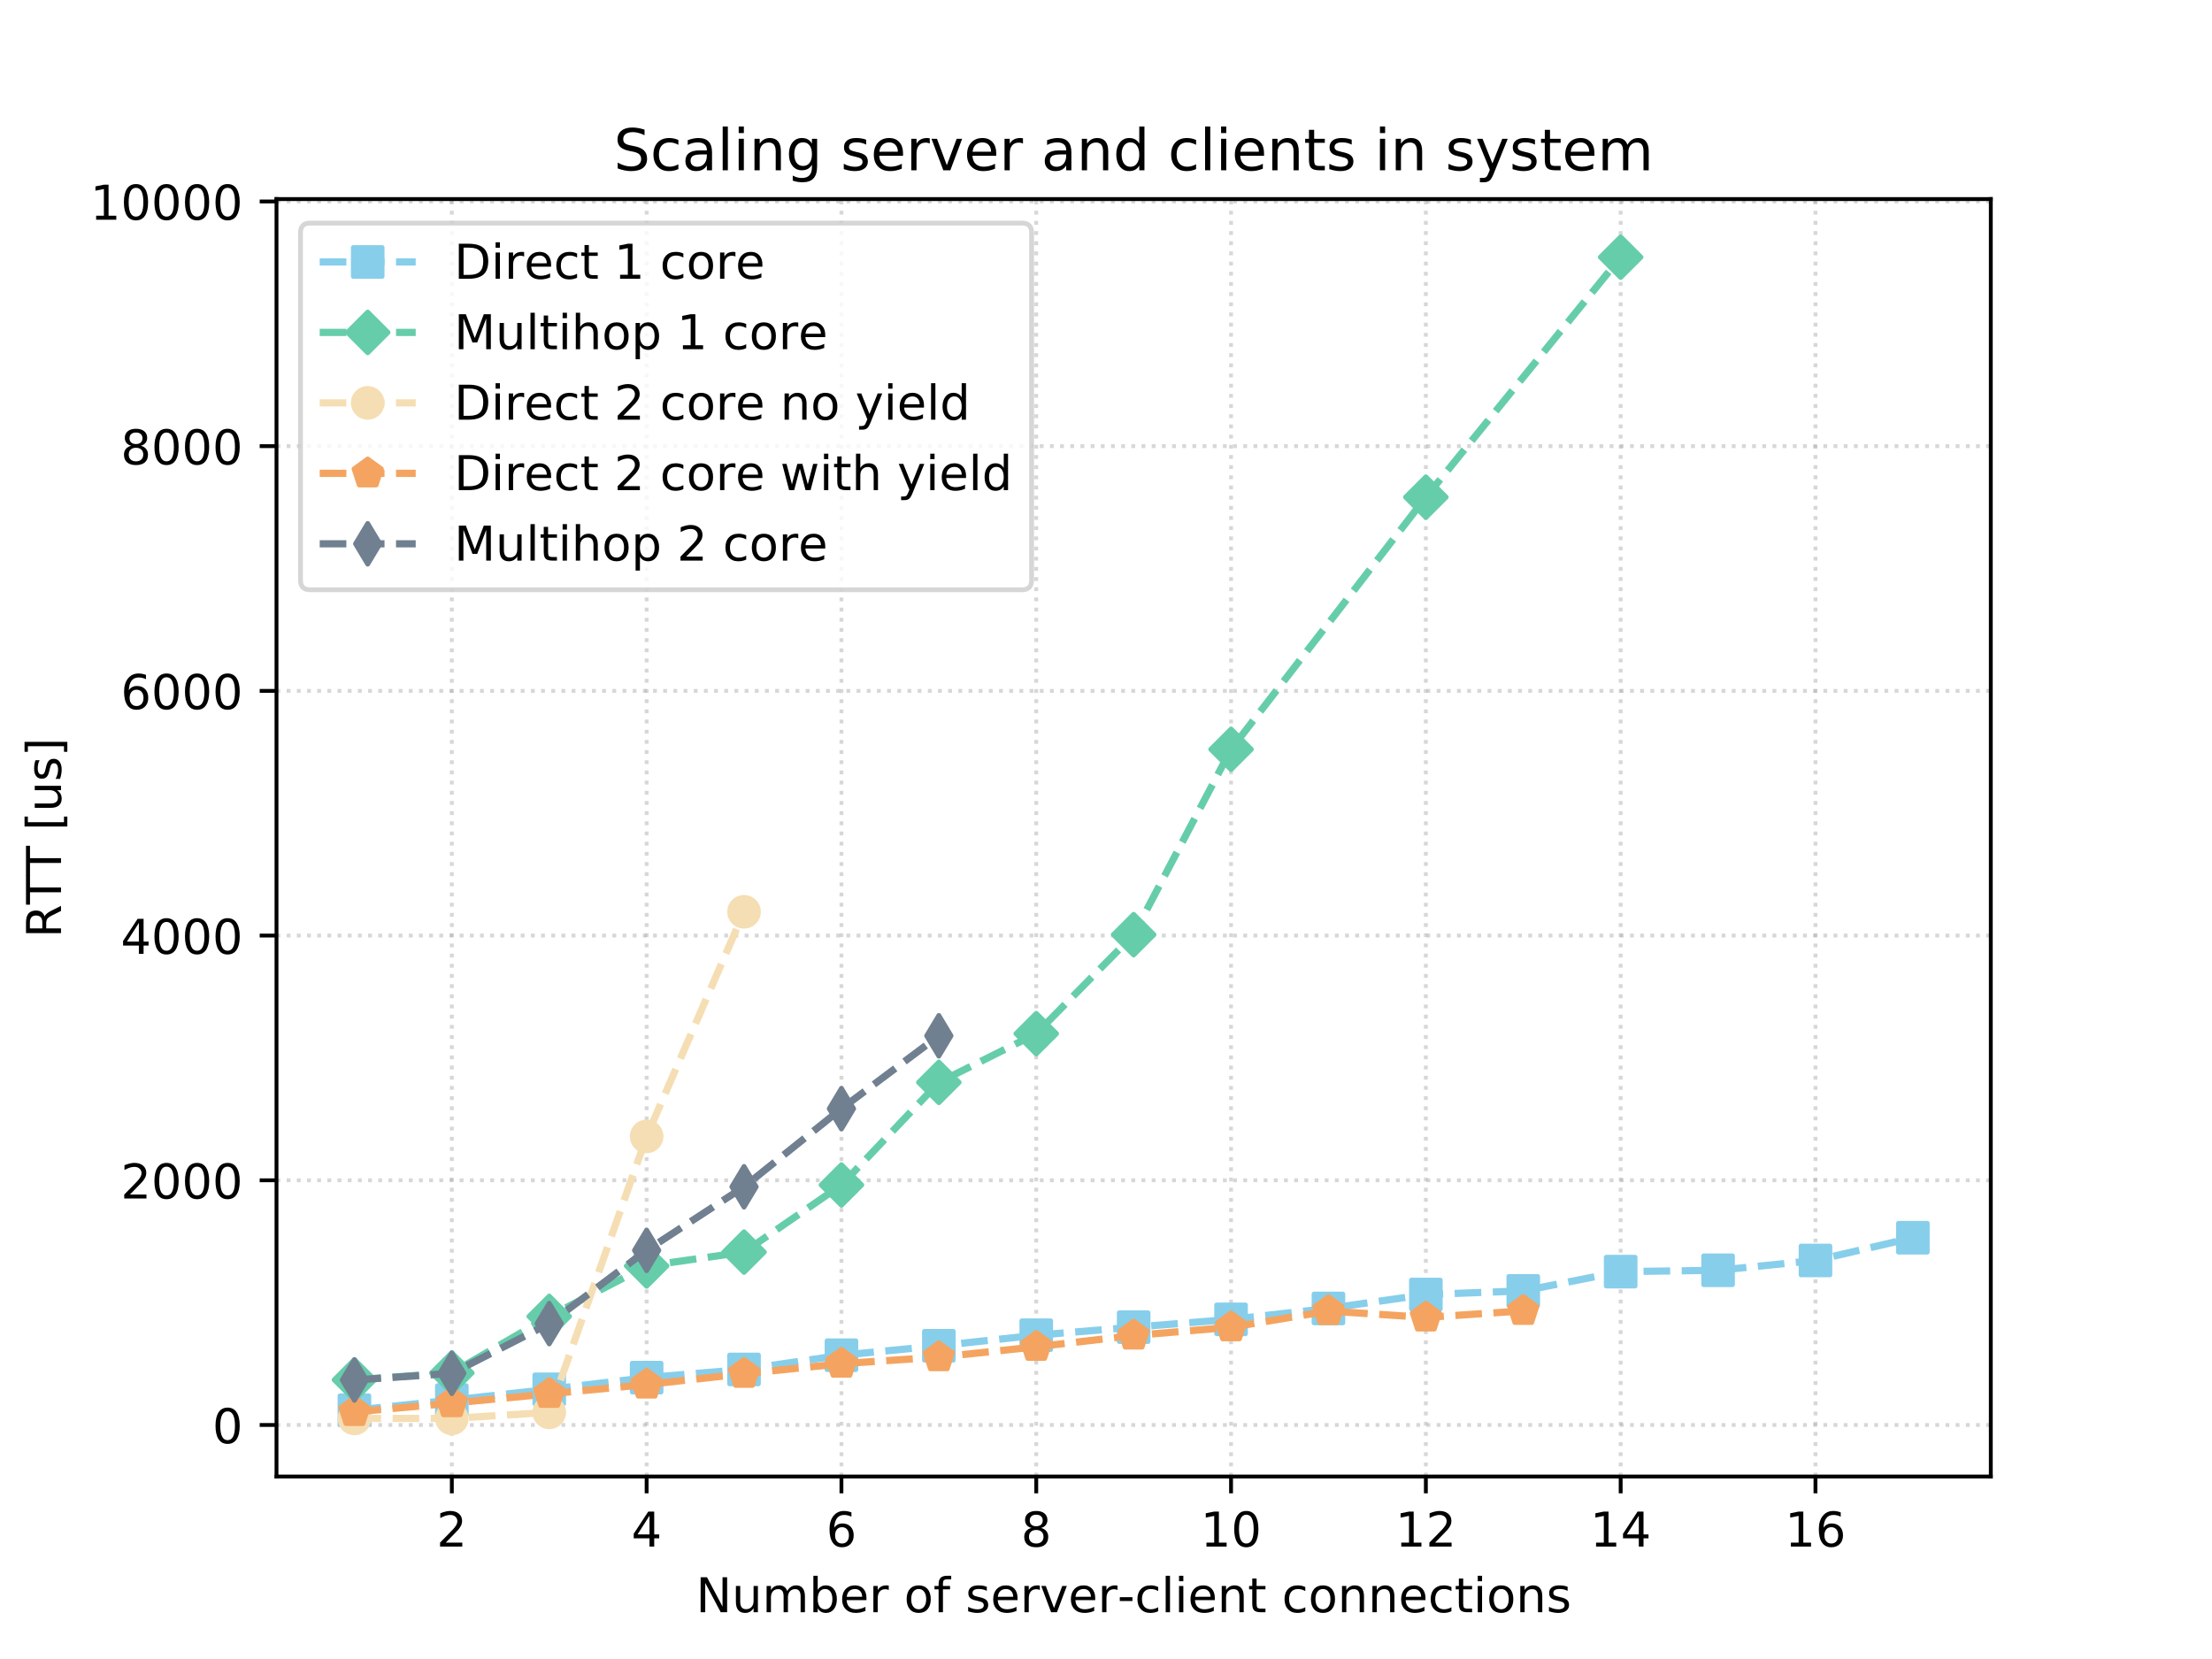 <?xml version="1.0" encoding="utf-8" standalone="no"?>
<!DOCTYPE svg PUBLIC "-//W3C//DTD SVG 1.1//EN"
  "http://www.w3.org/Graphics/SVG/1.1/DTD/svg11.dtd">
<!-- Created with matplotlib (https://matplotlib.org/) -->
<svg height="345.6pt" version="1.1" viewBox="0 0 460.8 345.6" width="460.8pt" xmlns="http://www.w3.org/2000/svg" xmlns:xlink="http://www.w3.org/1999/xlink">
 <defs>
  <style type="text/css">
*{stroke-linecap:butt;stroke-linejoin:round;}
  </style>
 </defs>
 <g id="figure_1">
  <g id="patch_1">
   <path d="M 0 345.6 
L 460.8 345.6 
L 460.8 0 
L 0 0 
z
" style="fill:#ffffff;"/>
  </g>
  <g id="axes_1">
   <g id="patch_2">
    <path d="M 57.6 307.584 
L 414.72 307.584 
L 414.72 41.472 
L 57.6 41.472 
z
" style="fill:#ffffff;"/>
   </g>
   <g id="matplotlib.axis_1">
    <g id="xtick_1">
     <g id="line2d_1">
      <path clip-path="url(#pd4f4e8d69c)" d="M 94.124 307.584 
L 94.124 41.472 
" style="fill:none;stroke:#b0b0b0;stroke-dasharray:0.8,1.32;stroke-dashoffset:0;stroke-opacity:0.5;stroke-width:0.8;"/>
     </g>
     <g id="line2d_2">
      <defs>
       <path d="M 0 0 
L 0 3.5 
" id="m2c331bbbce" style="stroke:#000000;stroke-width:0.8;"/>
      </defs>
      <g>
       <use style="stroke:#000000;stroke-width:0.8;" x="94.124" xlink:href="#m2c331bbbce" y="307.584"/>
      </g>
     </g>
     <g id="text_1">
      <!-- 2 -->
      <defs>
       <path d="M 19.188 8.297 
L 53.609 8.297 
L 53.609 0 
L 7.328 0 
L 7.328 8.297 
Q 12.938 14.109 22.625 23.891 
Q 32.328 33.688 34.812 36.531 
Q 39.547 41.844 41.422 45.531 
Q 43.312 49.219 43.312 52.781 
Q 43.312 58.594 39.234 62.25 
Q 35.156 65.922 28.609 65.922 
Q 23.969 65.922 18.812 64.312 
Q 13.672 62.703 7.812 59.422 
L 7.812 69.391 
Q 13.766 71.781 18.938 73 
Q 24.125 74.219 28.422 74.219 
Q 39.75 74.219 46.484 68.547 
Q 53.219 62.891 53.219 53.422 
Q 53.219 48.922 51.531 44.891 
Q 49.859 40.875 45.406 35.406 
Q 44.188 33.984 37.641 27.219 
Q 31.109 20.453 19.188 8.297 
z
" id="DejaVuSans-50"/>
      </defs>
      <g transform="translate(90.942 322.182)scale(0.1 -0.1)">
       <use xlink:href="#DejaVuSans-50"/>
      </g>
     </g>
    </g>
    <g id="xtick_2">
     <g id="line2d_3">
      <path clip-path="url(#pd4f4e8d69c)" d="M 134.705 307.584 
L 134.705 41.472 
" style="fill:none;stroke:#b0b0b0;stroke-dasharray:0.8,1.32;stroke-dashoffset:0;stroke-opacity:0.5;stroke-width:0.8;"/>
     </g>
     <g id="line2d_4">
      <g>
       <use style="stroke:#000000;stroke-width:0.8;" x="134.705" xlink:href="#m2c331bbbce" y="307.584"/>
      </g>
     </g>
     <g id="text_2">
      <!-- 4 -->
      <defs>
       <path d="M 37.797 64.312 
L 12.891 25.391 
L 37.797 25.391 
z
M 35.203 72.906 
L 47.609 72.906 
L 47.609 25.391 
L 58.016 25.391 
L 58.016 17.188 
L 47.609 17.188 
L 47.609 0 
L 37.797 0 
L 37.797 17.188 
L 4.891 17.188 
L 4.891 26.703 
z
" id="DejaVuSans-52"/>
      </defs>
      <g transform="translate(131.524 322.182)scale(0.1 -0.1)">
       <use xlink:href="#DejaVuSans-52"/>
      </g>
     </g>
    </g>
    <g id="xtick_3">
     <g id="line2d_5">
      <path clip-path="url(#pd4f4e8d69c)" d="M 175.287 307.584 
L 175.287 41.472 
" style="fill:none;stroke:#b0b0b0;stroke-dasharray:0.8,1.32;stroke-dashoffset:0;stroke-opacity:0.5;stroke-width:0.8;"/>
     </g>
     <g id="line2d_6">
      <g>
       <use style="stroke:#000000;stroke-width:0.8;" x="175.287" xlink:href="#m2c331bbbce" y="307.584"/>
      </g>
     </g>
     <g id="text_3">
      <!-- 6 -->
      <defs>
       <path d="M 33.016 40.375 
Q 26.375 40.375 22.484 35.828 
Q 18.609 31.297 18.609 23.391 
Q 18.609 15.531 22.484 10.953 
Q 26.375 6.391 33.016 6.391 
Q 39.656 6.391 43.531 10.953 
Q 47.406 15.531 47.406 23.391 
Q 47.406 31.297 43.531 35.828 
Q 39.656 40.375 33.016 40.375 
z
M 52.594 71.297 
L 52.594 62.312 
Q 48.875 64.062 45.094 64.984 
Q 41.312 65.922 37.594 65.922 
Q 27.828 65.922 22.672 59.328 
Q 17.531 52.734 16.797 39.406 
Q 19.672 43.656 24.016 45.922 
Q 28.375 48.188 33.594 48.188 
Q 44.578 48.188 50.953 41.516 
Q 57.328 34.859 57.328 23.391 
Q 57.328 12.156 50.688 5.359 
Q 44.047 -1.422 33.016 -1.422 
Q 20.359 -1.422 13.672 8.266 
Q 6.984 17.969 6.984 36.375 
Q 6.984 53.656 15.188 63.938 
Q 23.391 74.219 37.203 74.219 
Q 40.922 74.219 44.703 73.484 
Q 48.484 72.75 52.594 71.297 
z
" id="DejaVuSans-54"/>
      </defs>
      <g transform="translate(172.106 322.182)scale(0.1 -0.1)">
       <use xlink:href="#DejaVuSans-54"/>
      </g>
     </g>
    </g>
    <g id="xtick_4">
     <g id="line2d_7">
      <path clip-path="url(#pd4f4e8d69c)" d="M 215.869 307.584 
L 215.869 41.472 
" style="fill:none;stroke:#b0b0b0;stroke-dasharray:0.8,1.32;stroke-dashoffset:0;stroke-opacity:0.5;stroke-width:0.8;"/>
     </g>
     <g id="line2d_8">
      <g>
       <use style="stroke:#000000;stroke-width:0.8;" x="215.869" xlink:href="#m2c331bbbce" y="307.584"/>
      </g>
     </g>
     <g id="text_4">
      <!-- 8 -->
      <defs>
       <path d="M 31.781 34.625 
Q 24.75 34.625 20.719 30.859 
Q 16.703 27.094 16.703 20.516 
Q 16.703 13.922 20.719 10.156 
Q 24.75 6.391 31.781 6.391 
Q 38.812 6.391 42.859 10.172 
Q 46.922 13.969 46.922 20.516 
Q 46.922 27.094 42.891 30.859 
Q 38.875 34.625 31.781 34.625 
z
M 21.922 38.812 
Q 15.578 40.375 12.031 44.719 
Q 8.5 49.078 8.5 55.328 
Q 8.5 64.062 14.719 69.141 
Q 20.953 74.219 31.781 74.219 
Q 42.672 74.219 48.875 69.141 
Q 55.078 64.062 55.078 55.328 
Q 55.078 49.078 51.531 44.719 
Q 48 40.375 41.703 38.812 
Q 48.828 37.156 52.797 32.312 
Q 56.781 27.484 56.781 20.516 
Q 56.781 9.906 50.312 4.234 
Q 43.844 -1.422 31.781 -1.422 
Q 19.734 -1.422 13.25 4.234 
Q 6.781 9.906 6.781 20.516 
Q 6.781 27.484 10.781 32.312 
Q 14.797 37.156 21.922 38.812 
z
M 18.312 54.391 
Q 18.312 48.734 21.844 45.562 
Q 25.391 42.391 31.781 42.391 
Q 38.141 42.391 41.719 45.562 
Q 45.312 48.734 45.312 54.391 
Q 45.312 60.062 41.719 63.234 
Q 38.141 66.406 31.781 66.406 
Q 25.391 66.406 21.844 63.234 
Q 18.312 60.062 18.312 54.391 
z
" id="DejaVuSans-56"/>
      </defs>
      <g transform="translate(212.688 322.182)scale(0.1 -0.1)">
       <use xlink:href="#DejaVuSans-56"/>
      </g>
     </g>
    </g>
    <g id="xtick_5">
     <g id="line2d_9">
      <path clip-path="url(#pd4f4e8d69c)" d="M 256.451 307.584 
L 256.451 41.472 
" style="fill:none;stroke:#b0b0b0;stroke-dasharray:0.8,1.32;stroke-dashoffset:0;stroke-opacity:0.5;stroke-width:0.8;"/>
     </g>
     <g id="line2d_10">
      <g>
       <use style="stroke:#000000;stroke-width:0.8;" x="256.451" xlink:href="#m2c331bbbce" y="307.584"/>
      </g>
     </g>
     <g id="text_5">
      <!-- 10 -->
      <defs>
       <path d="M 12.406 8.297 
L 28.516 8.297 
L 28.516 63.922 
L 10.984 60.406 
L 10.984 69.391 
L 28.422 72.906 
L 38.281 72.906 
L 38.281 8.297 
L 54.391 8.297 
L 54.391 0 
L 12.406 0 
z
" id="DejaVuSans-49"/>
       <path d="M 31.781 66.406 
Q 24.172 66.406 20.328 58.906 
Q 16.5 51.422 16.5 36.375 
Q 16.5 21.391 20.328 13.891 
Q 24.172 6.391 31.781 6.391 
Q 39.453 6.391 43.281 13.891 
Q 47.125 21.391 47.125 36.375 
Q 47.125 51.422 43.281 58.906 
Q 39.453 66.406 31.781 66.406 
z
M 31.781 74.219 
Q 44.047 74.219 50.516 64.516 
Q 56.984 54.828 56.984 36.375 
Q 56.984 17.969 50.516 8.266 
Q 44.047 -1.422 31.781 -1.422 
Q 19.531 -1.422 13.062 8.266 
Q 6.594 17.969 6.594 36.375 
Q 6.594 54.828 13.062 64.516 
Q 19.531 74.219 31.781 74.219 
z
" id="DejaVuSans-48"/>
      </defs>
      <g transform="translate(250.088 322.182)scale(0.1 -0.1)">
       <use xlink:href="#DejaVuSans-49"/>
       <use x="63.623" xlink:href="#DejaVuSans-48"/>
      </g>
     </g>
    </g>
    <g id="xtick_6">
     <g id="line2d_11">
      <path clip-path="url(#pd4f4e8d69c)" d="M 297.033 307.584 
L 297.033 41.472 
" style="fill:none;stroke:#b0b0b0;stroke-dasharray:0.8,1.32;stroke-dashoffset:0;stroke-opacity:0.5;stroke-width:0.8;"/>
     </g>
     <g id="line2d_12">
      <g>
       <use style="stroke:#000000;stroke-width:0.8;" x="297.033" xlink:href="#m2c331bbbce" y="307.584"/>
      </g>
     </g>
     <g id="text_6">
      <!-- 12 -->
      <g transform="translate(290.67 322.182)scale(0.1 -0.1)">
       <use xlink:href="#DejaVuSans-49"/>
       <use x="63.623" xlink:href="#DejaVuSans-50"/>
      </g>
     </g>
    </g>
    <g id="xtick_7">
     <g id="line2d_13">
      <path clip-path="url(#pd4f4e8d69c)" d="M 337.615 307.584 
L 337.615 41.472 
" style="fill:none;stroke:#b0b0b0;stroke-dasharray:0.8,1.32;stroke-dashoffset:0;stroke-opacity:0.5;stroke-width:0.8;"/>
     </g>
     <g id="line2d_14">
      <g>
       <use style="stroke:#000000;stroke-width:0.8;" x="337.615" xlink:href="#m2c331bbbce" y="307.584"/>
      </g>
     </g>
     <g id="text_7">
      <!-- 14 -->
      <g transform="translate(331.252 322.182)scale(0.1 -0.1)">
       <use xlink:href="#DejaVuSans-49"/>
       <use x="63.623" xlink:href="#DejaVuSans-52"/>
      </g>
     </g>
    </g>
    <g id="xtick_8">
     <g id="line2d_15">
      <path clip-path="url(#pd4f4e8d69c)" d="M 378.196 307.584 
L 378.196 41.472 
" style="fill:none;stroke:#b0b0b0;stroke-dasharray:0.8,1.32;stroke-dashoffset:0;stroke-opacity:0.5;stroke-width:0.8;"/>
     </g>
     <g id="line2d_16">
      <g>
       <use style="stroke:#000000;stroke-width:0.8;" x="378.196" xlink:href="#m2c331bbbce" y="307.584"/>
      </g>
     </g>
     <g id="text_8">
      <!-- 16 -->
      <g transform="translate(371.834 322.182)scale(0.1 -0.1)">
       <use xlink:href="#DejaVuSans-49"/>
       <use x="63.623" xlink:href="#DejaVuSans-54"/>
      </g>
     </g>
    </g>
    <g id="text_9">
     <!-- Number of server-client connections -->
     <defs>
      <path d="M 9.812 72.906 
L 23.094 72.906 
L 55.422 11.922 
L 55.422 72.906 
L 64.984 72.906 
L 64.984 0 
L 51.703 0 
L 19.391 60.984 
L 19.391 0 
L 9.812 0 
z
" id="DejaVuSans-78"/>
      <path d="M 8.5 21.578 
L 8.5 54.688 
L 17.484 54.688 
L 17.484 21.922 
Q 17.484 14.156 20.5 10.266 
Q 23.531 6.391 29.594 6.391 
Q 36.859 6.391 41.078 11.031 
Q 45.312 15.672 45.312 23.688 
L 45.312 54.688 
L 54.297 54.688 
L 54.297 0 
L 45.312 0 
L 45.312 8.406 
Q 42.047 3.422 37.719 1 
Q 33.406 -1.422 27.688 -1.422 
Q 18.266 -1.422 13.375 4.438 
Q 8.5 10.297 8.5 21.578 
z
M 31.109 56 
z
" id="DejaVuSans-117"/>
      <path d="M 52 44.188 
Q 55.375 50.25 60.062 53.125 
Q 64.75 56 71.094 56 
Q 79.641 56 84.281 50.016 
Q 88.922 44.047 88.922 33.016 
L 88.922 0 
L 79.891 0 
L 79.891 32.719 
Q 79.891 40.578 77.094 44.375 
Q 74.312 48.188 68.609 48.188 
Q 61.625 48.188 57.562 43.547 
Q 53.516 38.922 53.516 30.906 
L 53.516 0 
L 44.484 0 
L 44.484 32.719 
Q 44.484 40.625 41.703 44.406 
Q 38.922 48.188 33.109 48.188 
Q 26.219 48.188 22.156 43.531 
Q 18.109 38.875 18.109 30.906 
L 18.109 0 
L 9.078 0 
L 9.078 54.688 
L 18.109 54.688 
L 18.109 46.188 
Q 21.188 51.219 25.484 53.609 
Q 29.781 56 35.688 56 
Q 41.656 56 45.828 52.969 
Q 50 49.953 52 44.188 
z
" id="DejaVuSans-109"/>
      <path d="M 48.688 27.297 
Q 48.688 37.203 44.609 42.844 
Q 40.531 48.484 33.406 48.484 
Q 26.266 48.484 22.188 42.844 
Q 18.109 37.203 18.109 27.297 
Q 18.109 17.391 22.188 11.75 
Q 26.266 6.109 33.406 6.109 
Q 40.531 6.109 44.609 11.75 
Q 48.688 17.391 48.688 27.297 
z
M 18.109 46.391 
Q 20.953 51.266 25.266 53.625 
Q 29.594 56 35.594 56 
Q 45.562 56 51.781 48.094 
Q 58.016 40.188 58.016 27.297 
Q 58.016 14.406 51.781 6.484 
Q 45.562 -1.422 35.594 -1.422 
Q 29.594 -1.422 25.266 0.953 
Q 20.953 3.328 18.109 8.203 
L 18.109 0 
L 9.078 0 
L 9.078 75.984 
L 18.109 75.984 
z
" id="DejaVuSans-98"/>
      <path d="M 56.203 29.594 
L 56.203 25.203 
L 14.891 25.203 
Q 15.484 15.922 20.484 11.062 
Q 25.484 6.203 34.422 6.203 
Q 39.594 6.203 44.453 7.469 
Q 49.312 8.734 54.109 11.281 
L 54.109 2.781 
Q 49.266 0.734 44.188 -0.344 
Q 39.109 -1.422 33.891 -1.422 
Q 20.797 -1.422 13.156 6.188 
Q 5.516 13.812 5.516 26.812 
Q 5.516 40.234 12.766 48.109 
Q 20.016 56 32.328 56 
Q 43.359 56 49.781 48.891 
Q 56.203 41.797 56.203 29.594 
z
M 47.219 32.234 
Q 47.125 39.594 43.094 43.984 
Q 39.062 48.391 32.422 48.391 
Q 24.906 48.391 20.391 44.141 
Q 15.875 39.891 15.188 32.172 
z
" id="DejaVuSans-101"/>
      <path d="M 41.109 46.297 
Q 39.594 47.172 37.812 47.578 
Q 36.031 48 33.891 48 
Q 26.266 48 22.188 43.047 
Q 18.109 38.094 18.109 28.812 
L 18.109 0 
L 9.078 0 
L 9.078 54.688 
L 18.109 54.688 
L 18.109 46.188 
Q 20.953 51.172 25.484 53.578 
Q 30.031 56 36.531 56 
Q 37.453 56 38.578 55.875 
Q 39.703 55.766 41.062 55.516 
z
" id="DejaVuSans-114"/>
      <path id="DejaVuSans-32"/>
      <path d="M 30.609 48.391 
Q 23.391 48.391 19.188 42.75 
Q 14.984 37.109 14.984 27.297 
Q 14.984 17.484 19.156 11.844 
Q 23.344 6.203 30.609 6.203 
Q 37.797 6.203 41.984 11.859 
Q 46.188 17.531 46.188 27.297 
Q 46.188 37.016 41.984 42.703 
Q 37.797 48.391 30.609 48.391 
z
M 30.609 56 
Q 42.328 56 49.016 48.375 
Q 55.719 40.766 55.719 27.297 
Q 55.719 13.875 49.016 6.219 
Q 42.328 -1.422 30.609 -1.422 
Q 18.844 -1.422 12.172 6.219 
Q 5.516 13.875 5.516 27.297 
Q 5.516 40.766 12.172 48.375 
Q 18.844 56 30.609 56 
z
" id="DejaVuSans-111"/>
      <path d="M 37.109 75.984 
L 37.109 68.5 
L 28.516 68.5 
Q 23.688 68.5 21.797 66.547 
Q 19.922 64.594 19.922 59.516 
L 19.922 54.688 
L 34.719 54.688 
L 34.719 47.703 
L 19.922 47.703 
L 19.922 0 
L 10.891 0 
L 10.891 47.703 
L 2.297 47.703 
L 2.297 54.688 
L 10.891 54.688 
L 10.891 58.5 
Q 10.891 67.625 15.141 71.797 
Q 19.391 75.984 28.609 75.984 
z
" id="DejaVuSans-102"/>
      <path d="M 44.281 53.078 
L 44.281 44.578 
Q 40.484 46.531 36.375 47.5 
Q 32.281 48.484 27.875 48.484 
Q 21.188 48.484 17.844 46.438 
Q 14.5 44.391 14.5 40.281 
Q 14.5 37.156 16.891 35.375 
Q 19.281 33.594 26.516 31.984 
L 29.594 31.297 
Q 39.156 29.25 43.188 25.516 
Q 47.219 21.781 47.219 15.094 
Q 47.219 7.469 41.188 3.016 
Q 35.156 -1.422 24.609 -1.422 
Q 20.219 -1.422 15.453 -0.562 
Q 10.688 0.297 5.422 2 
L 5.422 11.281 
Q 10.406 8.688 15.234 7.391 
Q 20.062 6.109 24.812 6.109 
Q 31.156 6.109 34.562 8.281 
Q 37.984 10.453 37.984 14.406 
Q 37.984 18.062 35.516 20.016 
Q 33.062 21.969 24.703 23.781 
L 21.578 24.516 
Q 13.234 26.266 9.516 29.906 
Q 5.812 33.547 5.812 39.891 
Q 5.812 47.609 11.281 51.797 
Q 16.75 56 26.812 56 
Q 31.781 56 36.172 55.266 
Q 40.578 54.547 44.281 53.078 
z
" id="DejaVuSans-115"/>
      <path d="M 2.984 54.688 
L 12.5 54.688 
L 29.594 8.797 
L 46.688 54.688 
L 56.203 54.688 
L 35.688 0 
L 23.484 0 
z
" id="DejaVuSans-118"/>
      <path d="M 4.891 31.391 
L 31.203 31.391 
L 31.203 23.391 
L 4.891 23.391 
z
" id="DejaVuSans-45"/>
      <path d="M 48.781 52.594 
L 48.781 44.188 
Q 44.969 46.297 41.141 47.344 
Q 37.312 48.391 33.406 48.391 
Q 24.656 48.391 19.812 42.844 
Q 14.984 37.312 14.984 27.297 
Q 14.984 17.281 19.812 11.734 
Q 24.656 6.203 33.406 6.203 
Q 37.312 6.203 41.141 7.25 
Q 44.969 8.297 48.781 10.406 
L 48.781 2.094 
Q 45.016 0.344 40.984 -0.531 
Q 36.969 -1.422 32.422 -1.422 
Q 20.062 -1.422 12.781 6.344 
Q 5.516 14.109 5.516 27.297 
Q 5.516 40.672 12.859 48.328 
Q 20.219 56 33.016 56 
Q 37.156 56 41.109 55.141 
Q 45.062 54.297 48.781 52.594 
z
" id="DejaVuSans-99"/>
      <path d="M 9.422 75.984 
L 18.406 75.984 
L 18.406 0 
L 9.422 0 
z
" id="DejaVuSans-108"/>
      <path d="M 9.422 54.688 
L 18.406 54.688 
L 18.406 0 
L 9.422 0 
z
M 9.422 75.984 
L 18.406 75.984 
L 18.406 64.594 
L 9.422 64.594 
z
" id="DejaVuSans-105"/>
      <path d="M 54.891 33.016 
L 54.891 0 
L 45.906 0 
L 45.906 32.719 
Q 45.906 40.484 42.875 44.328 
Q 39.844 48.188 33.797 48.188 
Q 26.516 48.188 22.312 43.547 
Q 18.109 38.922 18.109 30.906 
L 18.109 0 
L 9.078 0 
L 9.078 54.688 
L 18.109 54.688 
L 18.109 46.188 
Q 21.344 51.125 25.703 53.562 
Q 30.078 56 35.797 56 
Q 45.219 56 50.047 50.172 
Q 54.891 44.344 54.891 33.016 
z
" id="DejaVuSans-110"/>
      <path d="M 18.312 70.219 
L 18.312 54.688 
L 36.812 54.688 
L 36.812 47.703 
L 18.312 47.703 
L 18.312 18.016 
Q 18.312 11.328 20.141 9.422 
Q 21.969 7.516 27.594 7.516 
L 36.812 7.516 
L 36.812 0 
L 27.594 0 
Q 17.188 0 13.234 3.875 
Q 9.281 7.766 9.281 18.016 
L 9.281 47.703 
L 2.688 47.703 
L 2.688 54.688 
L 9.281 54.688 
L 9.281 70.219 
z
" id="DejaVuSans-116"/>
     </defs>
     <g transform="translate(144.973 335.861)scale(0.1 -0.1)">
      <use xlink:href="#DejaVuSans-78"/>
      <use x="74.805" xlink:href="#DejaVuSans-117"/>
      <use x="138.184" xlink:href="#DejaVuSans-109"/>
      <use x="235.596" xlink:href="#DejaVuSans-98"/>
      <use x="299.072" xlink:href="#DejaVuSans-101"/>
      <use x="360.596" xlink:href="#DejaVuSans-114"/>
      <use x="401.709" xlink:href="#DejaVuSans-32"/>
      <use x="433.496" xlink:href="#DejaVuSans-111"/>
      <use x="494.678" xlink:href="#DejaVuSans-102"/>
      <use x="529.883" xlink:href="#DejaVuSans-32"/>
      <use x="561.67" xlink:href="#DejaVuSans-115"/>
      <use x="613.77" xlink:href="#DejaVuSans-101"/>
      <use x="675.293" xlink:href="#DejaVuSans-114"/>
      <use x="716.406" xlink:href="#DejaVuSans-118"/>
      <use x="775.586" xlink:href="#DejaVuSans-101"/>
      <use x="837.109" xlink:href="#DejaVuSans-114"/>
      <use x="878.129" xlink:href="#DejaVuSans-45"/>
      <use x="914.213" xlink:href="#DejaVuSans-99"/>
      <use x="969.193" xlink:href="#DejaVuSans-108"/>
      <use x="996.977" xlink:href="#DejaVuSans-105"/>
      <use x="1024.76" xlink:href="#DejaVuSans-101"/>
      <use x="1086.283" xlink:href="#DejaVuSans-110"/>
      <use x="1149.662" xlink:href="#DejaVuSans-116"/>
      <use x="1188.871" xlink:href="#DejaVuSans-32"/>
      <use x="1220.658" xlink:href="#DejaVuSans-99"/>
      <use x="1275.639" xlink:href="#DejaVuSans-111"/>
      <use x="1336.82" xlink:href="#DejaVuSans-110"/>
      <use x="1400.199" xlink:href="#DejaVuSans-110"/>
      <use x="1463.578" xlink:href="#DejaVuSans-101"/>
      <use x="1525.102" xlink:href="#DejaVuSans-99"/>
      <use x="1580.082" xlink:href="#DejaVuSans-116"/>
      <use x="1619.291" xlink:href="#DejaVuSans-105"/>
      <use x="1647.074" xlink:href="#DejaVuSans-111"/>
      <use x="1708.256" xlink:href="#DejaVuSans-110"/>
      <use x="1771.635" xlink:href="#DejaVuSans-115"/>
     </g>
    </g>
   </g>
   <g id="matplotlib.axis_2">
    <g id="ytick_1">
     <g id="line2d_17">
      <path clip-path="url(#pd4f4e8d69c)" d="M 57.6 296.852 
L 414.72 296.852 
" style="fill:none;stroke:#b0b0b0;stroke-dasharray:0.8,1.32;stroke-dashoffset:0;stroke-opacity:0.5;stroke-width:0.8;"/>
     </g>
     <g id="line2d_18">
      <defs>
       <path d="M 0 0 
L -3.5 0 
" id="m72ff80adde" style="stroke:#000000;stroke-width:0.8;"/>
      </defs>
      <g>
       <use style="stroke:#000000;stroke-width:0.8;" x="57.6" xlink:href="#m72ff80adde" y="296.852"/>
      </g>
     </g>
     <g id="text_10">
      <!-- 0 -->
      <g transform="translate(44.237 300.651)scale(0.1 -0.1)">
       <use xlink:href="#DejaVuSans-48"/>
      </g>
     </g>
    </g>
    <g id="ytick_2">
     <g id="line2d_19">
      <path clip-path="url(#pd4f4e8d69c)" d="M 57.6 245.875 
L 414.72 245.875 
" style="fill:none;stroke:#b0b0b0;stroke-dasharray:0.8,1.32;stroke-dashoffset:0;stroke-opacity:0.5;stroke-width:0.8;"/>
     </g>
     <g id="line2d_20">
      <g>
       <use style="stroke:#000000;stroke-width:0.8;" x="57.6" xlink:href="#m72ff80adde" y="245.875"/>
      </g>
     </g>
     <g id="text_11">
      <!-- 2000 -->
      <g transform="translate(25.15 249.674)scale(0.1 -0.1)">
       <use xlink:href="#DejaVuSans-50"/>
       <use x="63.623" xlink:href="#DejaVuSans-48"/>
       <use x="127.246" xlink:href="#DejaVuSans-48"/>
       <use x="190.869" xlink:href="#DejaVuSans-48"/>
      </g>
     </g>
    </g>
    <g id="ytick_3">
     <g id="line2d_21">
      <path clip-path="url(#pd4f4e8d69c)" d="M 57.6 194.898 
L 414.72 194.898 
" style="fill:none;stroke:#b0b0b0;stroke-dasharray:0.8,1.32;stroke-dashoffset:0;stroke-opacity:0.5;stroke-width:0.8;"/>
     </g>
     <g id="line2d_22">
      <g>
       <use style="stroke:#000000;stroke-width:0.8;" x="57.6" xlink:href="#m72ff80adde" y="194.898"/>
      </g>
     </g>
     <g id="text_12">
      <!-- 4000 -->
      <g transform="translate(25.15 198.697)scale(0.1 -0.1)">
       <use xlink:href="#DejaVuSans-52"/>
       <use x="63.623" xlink:href="#DejaVuSans-48"/>
       <use x="127.246" xlink:href="#DejaVuSans-48"/>
       <use x="190.869" xlink:href="#DejaVuSans-48"/>
      </g>
     </g>
    </g>
    <g id="ytick_4">
     <g id="line2d_23">
      <path clip-path="url(#pd4f4e8d69c)" d="M 57.6 143.921 
L 414.72 143.921 
" style="fill:none;stroke:#b0b0b0;stroke-dasharray:0.8,1.32;stroke-dashoffset:0;stroke-opacity:0.5;stroke-width:0.8;"/>
     </g>
     <g id="line2d_24">
      <g>
       <use style="stroke:#000000;stroke-width:0.8;" x="57.6" xlink:href="#m72ff80adde" y="143.921"/>
      </g>
     </g>
     <g id="text_13">
      <!-- 6000 -->
      <g transform="translate(25.15 147.72)scale(0.1 -0.1)">
       <use xlink:href="#DejaVuSans-54"/>
       <use x="63.623" xlink:href="#DejaVuSans-48"/>
       <use x="127.246" xlink:href="#DejaVuSans-48"/>
       <use x="190.869" xlink:href="#DejaVuSans-48"/>
      </g>
     </g>
    </g>
    <g id="ytick_5">
     <g id="line2d_25">
      <path clip-path="url(#pd4f4e8d69c)" d="M 57.6 92.944 
L 414.72 92.944 
" style="fill:none;stroke:#b0b0b0;stroke-dasharray:0.8,1.32;stroke-dashoffset:0;stroke-opacity:0.5;stroke-width:0.8;"/>
     </g>
     <g id="line2d_26">
      <g>
       <use style="stroke:#000000;stroke-width:0.8;" x="57.6" xlink:href="#m72ff80adde" y="92.944"/>
      </g>
     </g>
     <g id="text_14">
      <!-- 8000 -->
      <g transform="translate(25.15 96.743)scale(0.1 -0.1)">
       <use xlink:href="#DejaVuSans-56"/>
       <use x="63.623" xlink:href="#DejaVuSans-48"/>
       <use x="127.246" xlink:href="#DejaVuSans-48"/>
       <use x="190.869" xlink:href="#DejaVuSans-48"/>
      </g>
     </g>
    </g>
    <g id="ytick_6">
     <g id="line2d_27">
      <path clip-path="url(#pd4f4e8d69c)" d="M 57.6 41.967 
L 414.72 41.967 
" style="fill:none;stroke:#b0b0b0;stroke-dasharray:0.8,1.32;stroke-dashoffset:0;stroke-opacity:0.5;stroke-width:0.8;"/>
     </g>
     <g id="line2d_28">
      <g>
       <use style="stroke:#000000;stroke-width:0.8;" x="57.6" xlink:href="#m72ff80adde" y="41.967"/>
      </g>
     </g>
     <g id="text_15">
      <!-- 10000 -->
      <g transform="translate(18.788 45.767)scale(0.1 -0.1)">
       <use xlink:href="#DejaVuSans-49"/>
       <use x="63.623" xlink:href="#DejaVuSans-48"/>
       <use x="127.246" xlink:href="#DejaVuSans-48"/>
       <use x="190.869" xlink:href="#DejaVuSans-48"/>
       <use x="254.492" xlink:href="#DejaVuSans-48"/>
      </g>
     </g>
    </g>
    <g id="text_16">
     <!-- RTT [us] -->
     <defs>
      <path d="M 44.391 34.188 
Q 47.562 33.109 50.562 29.594 
Q 53.562 26.078 56.594 19.922 
L 66.609 0 
L 56 0 
L 46.688 18.703 
Q 43.062 26.031 39.672 28.422 
Q 36.281 30.812 30.422 30.812 
L 19.672 30.812 
L 19.672 0 
L 9.812 0 
L 9.812 72.906 
L 32.078 72.906 
Q 44.578 72.906 50.734 67.672 
Q 56.891 62.453 56.891 51.906 
Q 56.891 45.016 53.688 40.469 
Q 50.484 35.938 44.391 34.188 
z
M 19.672 64.797 
L 19.672 38.922 
L 32.078 38.922 
Q 39.203 38.922 42.844 42.219 
Q 46.484 45.516 46.484 51.906 
Q 46.484 58.297 42.844 61.547 
Q 39.203 64.797 32.078 64.797 
z
" id="DejaVuSans-82"/>
      <path d="M -0.297 72.906 
L 61.375 72.906 
L 61.375 64.594 
L 35.5 64.594 
L 35.5 0 
L 25.594 0 
L 25.594 64.594 
L -0.297 64.594 
z
" id="DejaVuSans-84"/>
      <path d="M 8.594 75.984 
L 29.297 75.984 
L 29.297 69 
L 17.578 69 
L 17.578 -6.203 
L 29.297 -6.203 
L 29.297 -13.188 
L 8.594 -13.188 
z
" id="DejaVuSans-91"/>
      <path d="M 30.422 75.984 
L 30.422 -13.188 
L 9.719 -13.188 
L 9.719 -6.203 
L 21.391 -6.203 
L 21.391 69 
L 9.719 69 
L 9.719 75.984 
z
" id="DejaVuSans-93"/>
     </defs>
     <g transform="translate(12.708 195.368)rotate(-90)scale(0.1 -0.1)">
      <use xlink:href="#DejaVuSans-82"/>
      <use x="69.373" xlink:href="#DejaVuSans-84"/>
      <use x="130.441" xlink:href="#DejaVuSans-84"/>
      <use x="191.525" xlink:href="#DejaVuSans-32"/>
      <use x="223.312" xlink:href="#DejaVuSans-91"/>
      <use x="262.326" xlink:href="#DejaVuSans-117"/>
      <use x="325.705" xlink:href="#DejaVuSans-115"/>
      <use x="377.805" xlink:href="#DejaVuSans-93"/>
     </g>
    </g>
   </g>
   <g id="line2d_29">
    <path clip-path="url(#pd4f4e8d69c)" d="M 73.833 293.766 
L 94.124 291.671 
L 114.415 289.42 
L 134.705 286.985 
L 154.996 285.275 
L 175.287 282.316 
L 195.578 280.348 
L 215.869 278.147 
L 236.16 276.475 
L 256.451 274.845 
L 276.742 272.575 
L 297.033 269.674 
L 317.324 268.916 
L 337.615 264.902 
L 357.905 264.622 
L 378.196 262.577 
L 398.487 257.84 
" style="fill:none;stroke:#87ceeb;stroke-dasharray:5.55,2.4;stroke-dashoffset:0;stroke-width:1.5;"/>
    <defs>
     <path d="M -3 3 
L 3 3 
L 3 -3 
L -3 -3 
z
" id="md64b7a6329" style="stroke:#87ceeb;stroke-linejoin:miter;"/>
    </defs>
    <g clip-path="url(#pd4f4e8d69c)">
     <use style="fill:#87ceeb;stroke:#87ceeb;stroke-linejoin:miter;" x="73.833" xlink:href="#md64b7a6329" y="293.766"/>
     <use style="fill:#87ceeb;stroke:#87ceeb;stroke-linejoin:miter;" x="94.124" xlink:href="#md64b7a6329" y="291.671"/>
     <use style="fill:#87ceeb;stroke:#87ceeb;stroke-linejoin:miter;" x="114.415" xlink:href="#md64b7a6329" y="289.42"/>
     <use style="fill:#87ceeb;stroke:#87ceeb;stroke-linejoin:miter;" x="134.705" xlink:href="#md64b7a6329" y="286.985"/>
     <use style="fill:#87ceeb;stroke:#87ceeb;stroke-linejoin:miter;" x="154.996" xlink:href="#md64b7a6329" y="285.275"/>
     <use style="fill:#87ceeb;stroke:#87ceeb;stroke-linejoin:miter;" x="175.287" xlink:href="#md64b7a6329" y="282.316"/>
     <use style="fill:#87ceeb;stroke:#87ceeb;stroke-linejoin:miter;" x="195.578" xlink:href="#md64b7a6329" y="280.348"/>
     <use style="fill:#87ceeb;stroke:#87ceeb;stroke-linejoin:miter;" x="215.869" xlink:href="#md64b7a6329" y="278.147"/>
     <use style="fill:#87ceeb;stroke:#87ceeb;stroke-linejoin:miter;" x="236.16" xlink:href="#md64b7a6329" y="276.475"/>
     <use style="fill:#87ceeb;stroke:#87ceeb;stroke-linejoin:miter;" x="256.451" xlink:href="#md64b7a6329" y="274.845"/>
     <use style="fill:#87ceeb;stroke:#87ceeb;stroke-linejoin:miter;" x="276.742" xlink:href="#md64b7a6329" y="272.575"/>
     <use style="fill:#87ceeb;stroke:#87ceeb;stroke-linejoin:miter;" x="297.033" xlink:href="#md64b7a6329" y="269.674"/>
     <use style="fill:#87ceeb;stroke:#87ceeb;stroke-linejoin:miter;" x="317.324" xlink:href="#md64b7a6329" y="268.916"/>
     <use style="fill:#87ceeb;stroke:#87ceeb;stroke-linejoin:miter;" x="337.615" xlink:href="#md64b7a6329" y="264.902"/>
     <use style="fill:#87ceeb;stroke:#87ceeb;stroke-linejoin:miter;" x="357.905" xlink:href="#md64b7a6329" y="264.622"/>
     <use style="fill:#87ceeb;stroke:#87ceeb;stroke-linejoin:miter;" x="378.196" xlink:href="#md64b7a6329" y="262.577"/>
     <use style="fill:#87ceeb;stroke:#87ceeb;stroke-linejoin:miter;" x="398.487" xlink:href="#md64b7a6329" y="257.84"/>
    </g>
   </g>
   <g id="line2d_30">
    <path clip-path="url(#pd4f4e8d69c)" d="M 73.833 287.442 
L 94.124 286.001 
L 114.415 274.23 
L 134.705 263.717 
L 154.996 260.833 
L 175.287 246.851 
L 195.578 225.477 
L 215.869 215.326 
L 236.16 194.705 
L 256.451 156.094 
L 297.033 103.566 
L 337.615 53.568 
" style="fill:none;stroke:#66cdaa;stroke-dasharray:5.55,2.4;stroke-dashoffset:0;stroke-width:1.5;"/>
    <defs>
     <path d="M -0 4.243 
L 4.243 0 
L 0 -4.243 
L -4.243 -0 
z
" id="md7c2926a74" style="stroke:#66cdaa;stroke-linejoin:miter;"/>
    </defs>
    <g clip-path="url(#pd4f4e8d69c)">
     <use style="fill:#66cdaa;stroke:#66cdaa;stroke-linejoin:miter;" x="73.833" xlink:href="#md7c2926a74" y="287.442"/>
     <use style="fill:#66cdaa;stroke:#66cdaa;stroke-linejoin:miter;" x="94.124" xlink:href="#md7c2926a74" y="286.001"/>
     <use style="fill:#66cdaa;stroke:#66cdaa;stroke-linejoin:miter;" x="114.415" xlink:href="#md7c2926a74" y="274.23"/>
     <use style="fill:#66cdaa;stroke:#66cdaa;stroke-linejoin:miter;" x="134.705" xlink:href="#md7c2926a74" y="263.717"/>
     <use style="fill:#66cdaa;stroke:#66cdaa;stroke-linejoin:miter;" x="154.996" xlink:href="#md7c2926a74" y="260.833"/>
     <use style="fill:#66cdaa;stroke:#66cdaa;stroke-linejoin:miter;" x="175.287" xlink:href="#md7c2926a74" y="246.851"/>
     <use style="fill:#66cdaa;stroke:#66cdaa;stroke-linejoin:miter;" x="195.578" xlink:href="#md7c2926a74" y="225.477"/>
     <use style="fill:#66cdaa;stroke:#66cdaa;stroke-linejoin:miter;" x="215.869" xlink:href="#md7c2926a74" y="215.326"/>
     <use style="fill:#66cdaa;stroke:#66cdaa;stroke-linejoin:miter;" x="236.16" xlink:href="#md7c2926a74" y="194.705"/>
     <use style="fill:#66cdaa;stroke:#66cdaa;stroke-linejoin:miter;" x="256.451" xlink:href="#md7c2926a74" y="156.094"/>
     <use style="fill:#66cdaa;stroke:#66cdaa;stroke-linejoin:miter;" x="297.033" xlink:href="#md7c2926a74" y="103.566"/>
     <use style="fill:#66cdaa;stroke:#66cdaa;stroke-linejoin:miter;" x="337.615" xlink:href="#md7c2926a74" y="53.568"/>
    </g>
   </g>
   <g id="line2d_31">
    <path clip-path="url(#pd4f4e8d69c)" d="M 73.833 295.488 
L 94.124 295.482 
L 114.415 294.218 
L 134.705 236.736 
L 154.996 189.945 
" style="fill:none;stroke:#f5deb3;stroke-dasharray:5.55,2.4;stroke-dashoffset:0;stroke-width:1.5;"/>
    <defs>
     <path d="M 0 3 
C 0.796 3 1.559 2.684 2.121 2.121 
C 2.684 1.559 3 0.796 3 0 
C 3 -0.796 2.684 -1.559 2.121 -2.121 
C 1.559 -2.684 0.796 -3 0 -3 
C -0.796 -3 -1.559 -2.684 -2.121 -2.121 
C -2.684 -1.559 -3 -0.796 -3 0 
C -3 0.796 -2.684 1.559 -2.121 2.121 
C -1.559 2.684 -0.796 3 0 3 
z
" id="m8ebc34d972" style="stroke:#f5deb3;"/>
    </defs>
    <g clip-path="url(#pd4f4e8d69c)">
     <use style="fill:#f5deb3;stroke:#f5deb3;" x="73.833" xlink:href="#m8ebc34d972" y="295.488"/>
     <use style="fill:#f5deb3;stroke:#f5deb3;" x="94.124" xlink:href="#m8ebc34d972" y="295.482"/>
     <use style="fill:#f5deb3;stroke:#f5deb3;" x="114.415" xlink:href="#m8ebc34d972" y="294.218"/>
     <use style="fill:#f5deb3;stroke:#f5deb3;" x="134.705" xlink:href="#m8ebc34d972" y="236.736"/>
     <use style="fill:#f5deb3;stroke:#f5deb3;" x="154.996" xlink:href="#m8ebc34d972" y="189.945"/>
    </g>
   </g>
   <g id="line2d_32">
    <path clip-path="url(#pd4f4e8d69c)" d="M 73.833 294.134 
L 94.124 292.299 
L 114.415 290.363 
L 134.705 288.42 
L 154.996 286.181 
L 175.287 284.077 
L 195.578 282.717 
L 215.869 280.562 
L 236.16 278.211 
L 256.451 276.487 
L 276.742 273.114 
L 297.033 274.448 
L 317.324 273.078 
" style="fill:none;stroke:#f4a460;stroke-dasharray:5.55,2.4;stroke-dashoffset:0;stroke-width:1.5;"/>
    <defs>
     <path d="M 0 -3 
L -2.853 -0.927 
L -1.763 2.427 
L 1.763 2.427 
L 2.853 -0.927 
z
" id="m7fa429ec26" style="stroke:#f4a460;stroke-linejoin:miter;"/>
    </defs>
    <g clip-path="url(#pd4f4e8d69c)">
     <use style="fill:#f4a460;stroke:#f4a460;stroke-linejoin:miter;" x="73.833" xlink:href="#m7fa429ec26" y="294.134"/>
     <use style="fill:#f4a460;stroke:#f4a460;stroke-linejoin:miter;" x="94.124" xlink:href="#m7fa429ec26" y="292.299"/>
     <use style="fill:#f4a460;stroke:#f4a460;stroke-linejoin:miter;" x="114.415" xlink:href="#m7fa429ec26" y="290.363"/>
     <use style="fill:#f4a460;stroke:#f4a460;stroke-linejoin:miter;" x="134.705" xlink:href="#m7fa429ec26" y="288.42"/>
     <use style="fill:#f4a460;stroke:#f4a460;stroke-linejoin:miter;" x="154.996" xlink:href="#m7fa429ec26" y="286.181"/>
     <use style="fill:#f4a460;stroke:#f4a460;stroke-linejoin:miter;" x="175.287" xlink:href="#m7fa429ec26" y="284.077"/>
     <use style="fill:#f4a460;stroke:#f4a460;stroke-linejoin:miter;" x="195.578" xlink:href="#m7fa429ec26" y="282.717"/>
     <use style="fill:#f4a460;stroke:#f4a460;stroke-linejoin:miter;" x="215.869" xlink:href="#m7fa429ec26" y="280.562"/>
     <use style="fill:#f4a460;stroke:#f4a460;stroke-linejoin:miter;" x="236.16" xlink:href="#m7fa429ec26" y="278.211"/>
     <use style="fill:#f4a460;stroke:#f4a460;stroke-linejoin:miter;" x="256.451" xlink:href="#m7fa429ec26" y="276.487"/>
     <use style="fill:#f4a460;stroke:#f4a460;stroke-linejoin:miter;" x="276.742" xlink:href="#m7fa429ec26" y="273.114"/>
     <use style="fill:#f4a460;stroke:#f4a460;stroke-linejoin:miter;" x="297.033" xlink:href="#m7fa429ec26" y="274.448"/>
     <use style="fill:#f4a460;stroke:#f4a460;stroke-linejoin:miter;" x="317.324" xlink:href="#m7fa429ec26" y="273.078"/>
    </g>
   </g>
   <g id="line2d_33">
    <path clip-path="url(#pd4f4e8d69c)" d="M 73.833 287.476 
L 94.124 286.093 
L 114.415 275.726 
L 134.705 260.47 
L 154.996 247.228 
L 175.287 230.959 
L 195.578 215.773 
" style="fill:none;stroke:#708090;stroke-dasharray:5.55,2.4;stroke-dashoffset:0;stroke-width:1.5;"/>
    <defs>
     <path d="M -0 4.243 
L 2.546 0 
L 0 -4.243 
L -2.546 -0 
z
" id="m821b8dd43e" style="stroke:#708090;stroke-linejoin:miter;"/>
    </defs>
    <g clip-path="url(#pd4f4e8d69c)">
     <use style="fill:#708090;stroke:#708090;stroke-linejoin:miter;" x="73.833" xlink:href="#m821b8dd43e" y="287.476"/>
     <use style="fill:#708090;stroke:#708090;stroke-linejoin:miter;" x="94.124" xlink:href="#m821b8dd43e" y="286.093"/>
     <use style="fill:#708090;stroke:#708090;stroke-linejoin:miter;" x="114.415" xlink:href="#m821b8dd43e" y="275.726"/>
     <use style="fill:#708090;stroke:#708090;stroke-linejoin:miter;" x="134.705" xlink:href="#m821b8dd43e" y="260.47"/>
     <use style="fill:#708090;stroke:#708090;stroke-linejoin:miter;" x="154.996" xlink:href="#m821b8dd43e" y="247.228"/>
     <use style="fill:#708090;stroke:#708090;stroke-linejoin:miter;" x="175.287" xlink:href="#m821b8dd43e" y="230.959"/>
     <use style="fill:#708090;stroke:#708090;stroke-linejoin:miter;" x="195.578" xlink:href="#m821b8dd43e" y="215.773"/>
    </g>
   </g>
   <g id="patch_3">
    <path d="M 57.6 307.584 
L 57.6 41.472 
" style="fill:none;stroke:#000000;stroke-linecap:square;stroke-linejoin:miter;stroke-width:0.8;"/>
   </g>
   <g id="patch_4">
    <path d="M 414.72 307.584 
L 414.72 41.472 
" style="fill:none;stroke:#000000;stroke-linecap:square;stroke-linejoin:miter;stroke-width:0.8;"/>
   </g>
   <g id="patch_5">
    <path d="M 57.6 307.584 
L 414.72 307.584 
" style="fill:none;stroke:#000000;stroke-linecap:square;stroke-linejoin:miter;stroke-width:0.8;"/>
   </g>
   <g id="patch_6">
    <path d="M 57.6 41.472 
L 414.72 41.472 
" style="fill:none;stroke:#000000;stroke-linecap:square;stroke-linejoin:miter;stroke-width:0.8;"/>
   </g>
   <g id="text_17">
    <!-- Scaling server and clients in system -->
    <defs>
     <path d="M 53.516 70.516 
L 53.516 60.891 
Q 47.906 63.578 42.922 64.891 
Q 37.938 66.219 33.297 66.219 
Q 25.25 66.219 20.875 63.094 
Q 16.5 59.969 16.5 54.203 
Q 16.5 49.359 19.406 46.891 
Q 22.312 44.438 30.422 42.922 
L 36.375 41.703 
Q 47.406 39.594 52.656 34.297 
Q 57.906 29 57.906 20.125 
Q 57.906 9.516 50.797 4.047 
Q 43.703 -1.422 29.984 -1.422 
Q 24.812 -1.422 18.969 -0.25 
Q 13.141 0.922 6.891 3.219 
L 6.891 13.375 
Q 12.891 10.016 18.656 8.297 
Q 24.422 6.594 29.984 6.594 
Q 38.422 6.594 43.016 9.906 
Q 47.609 13.234 47.609 19.391 
Q 47.609 24.75 44.312 27.781 
Q 41.016 30.812 33.5 32.328 
L 27.484 33.5 
Q 16.453 35.688 11.516 40.375 
Q 6.594 45.062 6.594 53.422 
Q 6.594 63.094 13.406 68.656 
Q 20.219 74.219 32.172 74.219 
Q 37.312 74.219 42.625 73.281 
Q 47.953 72.359 53.516 70.516 
z
" id="DejaVuSans-83"/>
     <path d="M 34.281 27.484 
Q 23.391 27.484 19.188 25 
Q 14.984 22.516 14.984 16.5 
Q 14.984 11.719 18.141 8.906 
Q 21.297 6.109 26.703 6.109 
Q 34.188 6.109 38.703 11.406 
Q 43.219 16.703 43.219 25.484 
L 43.219 27.484 
z
M 52.203 31.203 
L 52.203 0 
L 43.219 0 
L 43.219 8.297 
Q 40.141 3.328 35.547 0.953 
Q 30.953 -1.422 24.312 -1.422 
Q 15.922 -1.422 10.953 3.297 
Q 6 8.016 6 15.922 
Q 6 25.141 12.172 29.828 
Q 18.359 34.516 30.609 34.516 
L 43.219 34.516 
L 43.219 35.406 
Q 43.219 41.609 39.141 45 
Q 35.062 48.391 27.688 48.391 
Q 23 48.391 18.547 47.266 
Q 14.109 46.141 10.016 43.891 
L 10.016 52.203 
Q 14.938 54.109 19.578 55.047 
Q 24.219 56 28.609 56 
Q 40.484 56 46.344 49.844 
Q 52.203 43.703 52.203 31.203 
z
" id="DejaVuSans-97"/>
     <path d="M 45.406 27.984 
Q 45.406 37.75 41.375 43.109 
Q 37.359 48.484 30.078 48.484 
Q 22.859 48.484 18.828 43.109 
Q 14.797 37.75 14.797 27.984 
Q 14.797 18.266 18.828 12.891 
Q 22.859 7.516 30.078 7.516 
Q 37.359 7.516 41.375 12.891 
Q 45.406 18.266 45.406 27.984 
z
M 54.391 6.781 
Q 54.391 -7.172 48.188 -13.984 
Q 42 -20.797 29.203 -20.797 
Q 24.469 -20.797 20.266 -20.094 
Q 16.062 -19.391 12.109 -17.922 
L 12.109 -9.188 
Q 16.062 -11.328 19.922 -12.344 
Q 23.781 -13.375 27.781 -13.375 
Q 36.625 -13.375 41.016 -8.766 
Q 45.406 -4.156 45.406 5.172 
L 45.406 9.625 
Q 42.625 4.781 38.281 2.391 
Q 33.938 0 27.875 0 
Q 17.828 0 11.672 7.656 
Q 5.516 15.328 5.516 27.984 
Q 5.516 40.672 11.672 48.328 
Q 17.828 56 27.875 56 
Q 33.938 56 38.281 53.609 
Q 42.625 51.219 45.406 46.391 
L 45.406 54.688 
L 54.391 54.688 
z
" id="DejaVuSans-103"/>
     <path d="M 45.406 46.391 
L 45.406 75.984 
L 54.391 75.984 
L 54.391 0 
L 45.406 0 
L 45.406 8.203 
Q 42.578 3.328 38.25 0.953 
Q 33.938 -1.422 27.875 -1.422 
Q 17.969 -1.422 11.734 6.484 
Q 5.516 14.406 5.516 27.297 
Q 5.516 40.188 11.734 48.094 
Q 17.969 56 27.875 56 
Q 33.938 56 38.25 53.625 
Q 42.578 51.266 45.406 46.391 
z
M 14.797 27.297 
Q 14.797 17.391 18.875 11.75 
Q 22.953 6.109 30.078 6.109 
Q 37.203 6.109 41.297 11.75 
Q 45.406 17.391 45.406 27.297 
Q 45.406 37.203 41.297 42.844 
Q 37.203 48.484 30.078 48.484 
Q 22.953 48.484 18.875 42.844 
Q 14.797 37.203 14.797 27.297 
z
" id="DejaVuSans-100"/>
     <path d="M 32.172 -5.078 
Q 28.375 -14.844 24.75 -17.812 
Q 21.141 -20.797 15.094 -20.797 
L 7.906 -20.797 
L 7.906 -13.281 
L 13.188 -13.281 
Q 16.891 -13.281 18.938 -11.516 
Q 21 -9.766 23.484 -3.219 
L 25.094 0.875 
L 2.984 54.688 
L 12.5 54.688 
L 29.594 11.922 
L 46.688 54.688 
L 56.203 54.688 
z
" id="DejaVuSans-121"/>
    </defs>
    <g transform="translate(127.848 35.472)scale(0.12 -0.12)">
     <use xlink:href="#DejaVuSans-83"/>
     <use x="63.477" xlink:href="#DejaVuSans-99"/>
     <use x="118.457" xlink:href="#DejaVuSans-97"/>
     <use x="179.736" xlink:href="#DejaVuSans-108"/>
     <use x="207.52" xlink:href="#DejaVuSans-105"/>
     <use x="235.303" xlink:href="#DejaVuSans-110"/>
     <use x="298.682" xlink:href="#DejaVuSans-103"/>
     <use x="362.158" xlink:href="#DejaVuSans-32"/>
     <use x="393.945" xlink:href="#DejaVuSans-115"/>
     <use x="446.045" xlink:href="#DejaVuSans-101"/>
     <use x="507.568" xlink:href="#DejaVuSans-114"/>
     <use x="548.682" xlink:href="#DejaVuSans-118"/>
     <use x="607.861" xlink:href="#DejaVuSans-101"/>
     <use x="669.385" xlink:href="#DejaVuSans-114"/>
     <use x="710.498" xlink:href="#DejaVuSans-32"/>
     <use x="742.285" xlink:href="#DejaVuSans-97"/>
     <use x="803.564" xlink:href="#DejaVuSans-110"/>
     <use x="866.943" xlink:href="#DejaVuSans-100"/>
     <use x="930.42" xlink:href="#DejaVuSans-32"/>
     <use x="962.207" xlink:href="#DejaVuSans-99"/>
     <use x="1017.188" xlink:href="#DejaVuSans-108"/>
     <use x="1044.971" xlink:href="#DejaVuSans-105"/>
     <use x="1072.754" xlink:href="#DejaVuSans-101"/>
     <use x="1134.277" xlink:href="#DejaVuSans-110"/>
     <use x="1197.656" xlink:href="#DejaVuSans-116"/>
     <use x="1236.865" xlink:href="#DejaVuSans-115"/>
     <use x="1288.965" xlink:href="#DejaVuSans-32"/>
     <use x="1320.752" xlink:href="#DejaVuSans-105"/>
     <use x="1348.535" xlink:href="#DejaVuSans-110"/>
     <use x="1411.914" xlink:href="#DejaVuSans-32"/>
     <use x="1443.701" xlink:href="#DejaVuSans-115"/>
     <use x="1495.801" xlink:href="#DejaVuSans-121"/>
     <use x="1554.98" xlink:href="#DejaVuSans-115"/>
     <use x="1607.08" xlink:href="#DejaVuSans-116"/>
     <use x="1646.289" xlink:href="#DejaVuSans-101"/>
     <use x="1707.812" xlink:href="#DejaVuSans-109"/>
    </g>
   </g>
   <g id="legend_1">
    <g id="patch_7">
     <path d="M 64.6 122.863 
L 212.902 122.863 
Q 214.902 122.863 214.902 120.863 
L 214.902 48.472 
Q 214.902 46.472 212.902 46.472 
L 64.6 46.472 
Q 62.6 46.472 62.6 48.472 
L 62.6 120.863 
Q 62.6 122.863 64.6 122.863 
z
" style="fill:#ffffff;opacity:0.8;stroke:#cccccc;stroke-linejoin:miter;"/>
    </g>
    <g id="line2d_34">
     <path d="M 66.6 54.57 
L 86.6 54.57 
" style="fill:none;stroke:#87ceeb;stroke-dasharray:5.55,2.4;stroke-dashoffset:0;stroke-width:1.5;"/>
    </g>
    <g id="line2d_35">
     <g>
      <use style="fill:#87ceeb;stroke:#87ceeb;stroke-linejoin:miter;" x="76.6" xlink:href="#md64b7a6329" y="54.57"/>
     </g>
    </g>
    <g id="text_18">
     <!-- Direct 1 core -->
     <defs>
      <path d="M 19.672 64.797 
L 19.672 8.109 
L 31.594 8.109 
Q 46.688 8.109 53.688 14.938 
Q 60.688 21.781 60.688 36.531 
Q 60.688 51.172 53.688 57.984 
Q 46.688 64.797 31.594 64.797 
z
M 9.812 72.906 
L 30.078 72.906 
Q 51.266 72.906 61.172 64.094 
Q 71.094 55.281 71.094 36.531 
Q 71.094 17.672 61.125 8.828 
Q 51.172 0 30.078 0 
L 9.812 0 
z
" id="DejaVuSans-68"/>
     </defs>
     <g transform="translate(94.6 58.07)scale(0.1 -0.1)">
      <use xlink:href="#DejaVuSans-68"/>
      <use x="77.002" xlink:href="#DejaVuSans-105"/>
      <use x="104.785" xlink:href="#DejaVuSans-114"/>
      <use x="145.867" xlink:href="#DejaVuSans-101"/>
      <use x="207.391" xlink:href="#DejaVuSans-99"/>
      <use x="262.371" xlink:href="#DejaVuSans-116"/>
      <use x="301.58" xlink:href="#DejaVuSans-32"/>
      <use x="333.367" xlink:href="#DejaVuSans-49"/>
      <use x="396.99" xlink:href="#DejaVuSans-32"/>
      <use x="428.777" xlink:href="#DejaVuSans-99"/>
      <use x="483.758" xlink:href="#DejaVuSans-111"/>
      <use x="544.939" xlink:href="#DejaVuSans-114"/>
      <use x="586.021" xlink:href="#DejaVuSans-101"/>
     </g>
    </g>
    <g id="line2d_36">
     <path d="M 66.6 69.249 
L 86.6 69.249 
" style="fill:none;stroke:#66cdaa;stroke-dasharray:5.55,2.4;stroke-dashoffset:0;stroke-width:1.5;"/>
    </g>
    <g id="line2d_37">
     <g>
      <use style="fill:#66cdaa;stroke:#66cdaa;stroke-linejoin:miter;" x="76.6" xlink:href="#md7c2926a74" y="69.249"/>
     </g>
    </g>
    <g id="text_19">
     <!-- Multihop 1 core -->
     <defs>
      <path d="M 9.812 72.906 
L 24.516 72.906 
L 43.109 23.297 
L 61.812 72.906 
L 76.516 72.906 
L 76.516 0 
L 66.891 0 
L 66.891 64.016 
L 48.094 14.016 
L 38.188 14.016 
L 19.391 64.016 
L 19.391 0 
L 9.812 0 
z
" id="DejaVuSans-77"/>
      <path d="M 54.891 33.016 
L 54.891 0 
L 45.906 0 
L 45.906 32.719 
Q 45.906 40.484 42.875 44.328 
Q 39.844 48.188 33.797 48.188 
Q 26.516 48.188 22.312 43.547 
Q 18.109 38.922 18.109 30.906 
L 18.109 0 
L 9.078 0 
L 9.078 75.984 
L 18.109 75.984 
L 18.109 46.188 
Q 21.344 51.125 25.703 53.562 
Q 30.078 56 35.797 56 
Q 45.219 56 50.047 50.172 
Q 54.891 44.344 54.891 33.016 
z
" id="DejaVuSans-104"/>
      <path d="M 18.109 8.203 
L 18.109 -20.797 
L 9.078 -20.797 
L 9.078 54.688 
L 18.109 54.688 
L 18.109 46.391 
Q 20.953 51.266 25.266 53.625 
Q 29.594 56 35.594 56 
Q 45.562 56 51.781 48.094 
Q 58.016 40.188 58.016 27.297 
Q 58.016 14.406 51.781 6.484 
Q 45.562 -1.422 35.594 -1.422 
Q 29.594 -1.422 25.266 0.953 
Q 20.953 3.328 18.109 8.203 
z
M 48.688 27.297 
Q 48.688 37.203 44.609 42.844 
Q 40.531 48.484 33.406 48.484 
Q 26.266 48.484 22.188 42.844 
Q 18.109 37.203 18.109 27.297 
Q 18.109 17.391 22.188 11.75 
Q 26.266 6.109 33.406 6.109 
Q 40.531 6.109 44.609 11.75 
Q 48.688 17.391 48.688 27.297 
z
" id="DejaVuSans-112"/>
     </defs>
     <g transform="translate(94.6 72.749)scale(0.1 -0.1)">
      <use xlink:href="#DejaVuSans-77"/>
      <use x="86.279" xlink:href="#DejaVuSans-117"/>
      <use x="149.658" xlink:href="#DejaVuSans-108"/>
      <use x="177.441" xlink:href="#DejaVuSans-116"/>
      <use x="216.65" xlink:href="#DejaVuSans-105"/>
      <use x="244.434" xlink:href="#DejaVuSans-104"/>
      <use x="307.812" xlink:href="#DejaVuSans-111"/>
      <use x="368.994" xlink:href="#DejaVuSans-112"/>
      <use x="432.471" xlink:href="#DejaVuSans-32"/>
      <use x="464.258" xlink:href="#DejaVuSans-49"/>
      <use x="527.881" xlink:href="#DejaVuSans-32"/>
      <use x="559.668" xlink:href="#DejaVuSans-99"/>
      <use x="614.648" xlink:href="#DejaVuSans-111"/>
      <use x="675.83" xlink:href="#DejaVuSans-114"/>
      <use x="716.912" xlink:href="#DejaVuSans-101"/>
     </g>
    </g>
    <g id="line2d_38">
     <path d="M 66.6 83.927 
L 86.6 83.927 
" style="fill:none;stroke:#f5deb3;stroke-dasharray:5.55,2.4;stroke-dashoffset:0;stroke-width:1.5;"/>
    </g>
    <g id="line2d_39">
     <g>
      <use style="fill:#f5deb3;stroke:#f5deb3;" x="76.6" xlink:href="#m8ebc34d972" y="83.927"/>
     </g>
    </g>
    <g id="text_20">
     <!-- Direct 2 core no yield -->
     <g transform="translate(94.6 87.427)scale(0.1 -0.1)">
      <use xlink:href="#DejaVuSans-68"/>
      <use x="77.002" xlink:href="#DejaVuSans-105"/>
      <use x="104.785" xlink:href="#DejaVuSans-114"/>
      <use x="145.867" xlink:href="#DejaVuSans-101"/>
      <use x="207.391" xlink:href="#DejaVuSans-99"/>
      <use x="262.371" xlink:href="#DejaVuSans-116"/>
      <use x="301.58" xlink:href="#DejaVuSans-32"/>
      <use x="333.367" xlink:href="#DejaVuSans-50"/>
      <use x="396.99" xlink:href="#DejaVuSans-32"/>
      <use x="428.777" xlink:href="#DejaVuSans-99"/>
      <use x="483.758" xlink:href="#DejaVuSans-111"/>
      <use x="544.939" xlink:href="#DejaVuSans-114"/>
      <use x="586.021" xlink:href="#DejaVuSans-101"/>
      <use x="647.545" xlink:href="#DejaVuSans-32"/>
      <use x="679.332" xlink:href="#DejaVuSans-110"/>
      <use x="742.711" xlink:href="#DejaVuSans-111"/>
      <use x="803.893" xlink:href="#DejaVuSans-32"/>
      <use x="835.68" xlink:href="#DejaVuSans-121"/>
      <use x="894.859" xlink:href="#DejaVuSans-105"/>
      <use x="922.643" xlink:href="#DejaVuSans-101"/>
      <use x="984.166" xlink:href="#DejaVuSans-108"/>
      <use x="1011.949" xlink:href="#DejaVuSans-100"/>
     </g>
    </g>
    <g id="line2d_40">
     <path d="M 66.6 98.605 
L 86.6 98.605 
" style="fill:none;stroke:#f4a460;stroke-dasharray:5.55,2.4;stroke-dashoffset:0;stroke-width:1.5;"/>
    </g>
    <g id="line2d_41">
     <g>
      <use style="fill:#f4a460;stroke:#f4a460;stroke-linejoin:miter;" x="76.6" xlink:href="#m7fa429ec26" y="98.605"/>
     </g>
    </g>
    <g id="text_21">
     <!-- Direct 2 core with yield -->
     <defs>
      <path d="M 4.203 54.688 
L 13.188 54.688 
L 24.422 12.016 
L 35.594 54.688 
L 46.188 54.688 
L 57.422 12.016 
L 68.609 54.688 
L 77.594 54.688 
L 63.281 0 
L 52.688 0 
L 40.922 44.828 
L 29.109 0 
L 18.5 0 
z
" id="DejaVuSans-119"/>
     </defs>
     <g transform="translate(94.6 102.105)scale(0.1 -0.1)">
      <use xlink:href="#DejaVuSans-68"/>
      <use x="77.002" xlink:href="#DejaVuSans-105"/>
      <use x="104.785" xlink:href="#DejaVuSans-114"/>
      <use x="145.867" xlink:href="#DejaVuSans-101"/>
      <use x="207.391" xlink:href="#DejaVuSans-99"/>
      <use x="262.371" xlink:href="#DejaVuSans-116"/>
      <use x="301.58" xlink:href="#DejaVuSans-32"/>
      <use x="333.367" xlink:href="#DejaVuSans-50"/>
      <use x="396.99" xlink:href="#DejaVuSans-32"/>
      <use x="428.777" xlink:href="#DejaVuSans-99"/>
      <use x="483.758" xlink:href="#DejaVuSans-111"/>
      <use x="544.939" xlink:href="#DejaVuSans-114"/>
      <use x="586.021" xlink:href="#DejaVuSans-101"/>
      <use x="647.545" xlink:href="#DejaVuSans-32"/>
      <use x="679.332" xlink:href="#DejaVuSans-119"/>
      <use x="761.119" xlink:href="#DejaVuSans-105"/>
      <use x="788.902" xlink:href="#DejaVuSans-116"/>
      <use x="828.111" xlink:href="#DejaVuSans-104"/>
      <use x="891.49" xlink:href="#DejaVuSans-32"/>
      <use x="923.277" xlink:href="#DejaVuSans-121"/>
      <use x="982.457" xlink:href="#DejaVuSans-105"/>
      <use x="1010.24" xlink:href="#DejaVuSans-101"/>
      <use x="1071.764" xlink:href="#DejaVuSans-108"/>
      <use x="1099.547" xlink:href="#DejaVuSans-100"/>
     </g>
    </g>
    <g id="line2d_42">
     <path d="M 66.6 113.283 
L 86.6 113.283 
" style="fill:none;stroke:#708090;stroke-dasharray:5.55,2.4;stroke-dashoffset:0;stroke-width:1.5;"/>
    </g>
    <g id="line2d_43">
     <g>
      <use style="fill:#708090;stroke:#708090;stroke-linejoin:miter;" x="76.6" xlink:href="#m821b8dd43e" y="113.283"/>
     </g>
    </g>
    <g id="text_22">
     <!-- Multihop 2 core -->
     <g transform="translate(94.6 116.783)scale(0.1 -0.1)">
      <use xlink:href="#DejaVuSans-77"/>
      <use x="86.279" xlink:href="#DejaVuSans-117"/>
      <use x="149.658" xlink:href="#DejaVuSans-108"/>
      <use x="177.441" xlink:href="#DejaVuSans-116"/>
      <use x="216.65" xlink:href="#DejaVuSans-105"/>
      <use x="244.434" xlink:href="#DejaVuSans-104"/>
      <use x="307.812" xlink:href="#DejaVuSans-111"/>
      <use x="368.994" xlink:href="#DejaVuSans-112"/>
      <use x="432.471" xlink:href="#DejaVuSans-32"/>
      <use x="464.258" xlink:href="#DejaVuSans-50"/>
      <use x="527.881" xlink:href="#DejaVuSans-32"/>
      <use x="559.668" xlink:href="#DejaVuSans-99"/>
      <use x="614.648" xlink:href="#DejaVuSans-111"/>
      <use x="675.83" xlink:href="#DejaVuSans-114"/>
      <use x="716.912" xlink:href="#DejaVuSans-101"/>
     </g>
    </g>
   </g>
  </g>
 </g>
 <defs>
  <clipPath id="pd4f4e8d69c">
   <rect height="266.112" width="357.12" x="57.6" y="41.472"/>
  </clipPath>
 </defs>
</svg>

